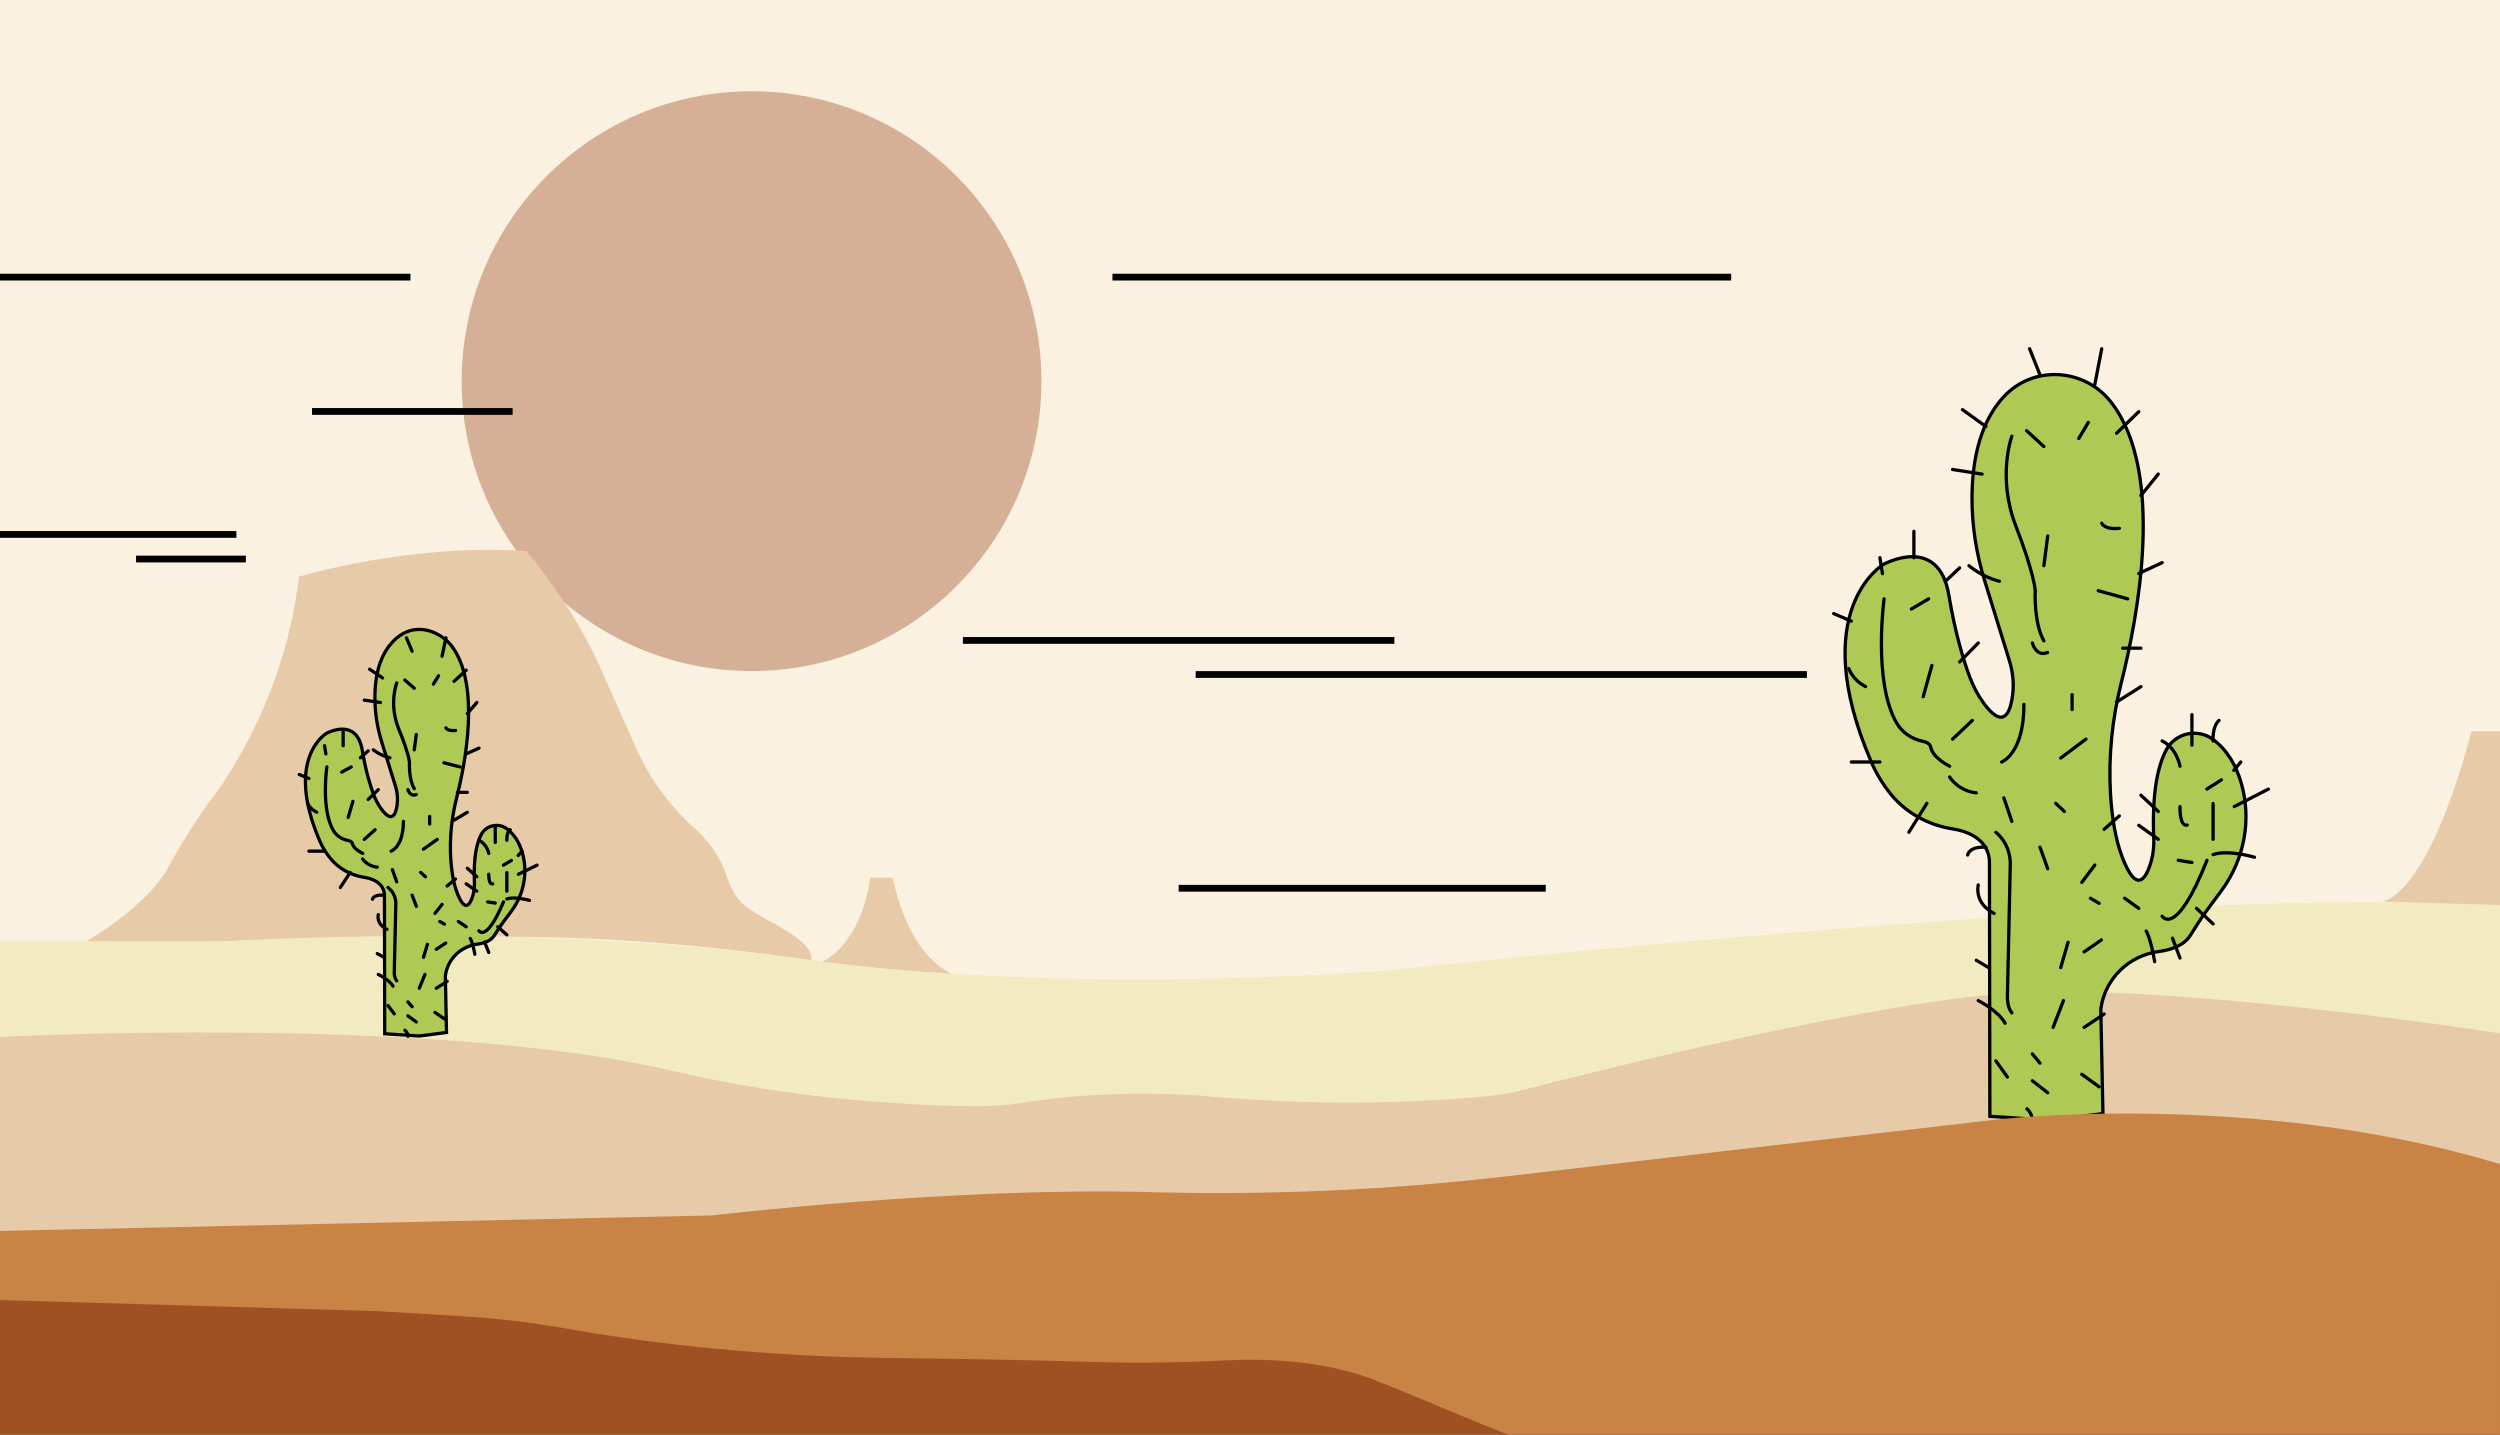 <?xml version="1.0" encoding="utf-8"?>
<!-- Generator: Adobe Illustrator 23.0.2, SVG Export Plug-In . SVG Version: 6.00 Build 0)  -->
<svg version="1.1" id="Warstwa_2" xmlns="http://www.w3.org/2000/svg" xmlns:xlink="http://www.w3.org/1999/xlink" x="0px" y="0px"
	 viewBox="0 0 3037.4 1743.1" style="enable-background:new 0 0 3037.4 1743.1;" xml:space="preserve">
<rect x="0" y="0" width="3037.4" height="1743.1" fill="#333333" stroke="none"/>
<style type="text/css">
	.st0{fill:#FAF1E0;}
	.st1{fill:#D5B096;}
	.st2{fill:#E7CBA8;}
	.st3{fill:none;stroke:#000000;stroke-width:8.219;stroke-miterlimit:10;}
	.st4{fill:#F2EAC0;}
	.st5{fill:#AECA54;stroke:#000000;stroke-width:4;stroke-miterlimit:10;}
	.st6{fill:none;stroke:#000000;stroke-width:4;stroke-linecap:round;stroke-miterlimit:10;}
	.st7{fill:#C98345;}
	.st8{fill:#A05124;}
</style>
<g>
	<rect y="-200.3" class="st0" width="3037.4" height="1667.7"/>
	<circle class="st1" cx="913.1" cy="463.1" r="352.2"/>
	<path class="st2" d="M104.5,1143.7c0,0,73.3-41.1,99.9-89.9c26.6-48.9,51.1-81.1,51.1-81.1s88.8-108.8,107.7-272
		c0,0,134.3-41.1,276.5-31.1c0,0,55.5,64.4,89.9,142.1c17.7,40,32.5,73.3,42.7,96.1c14.7,33.1,35.3,63.4,61.1,88.8
		c3.3,3.3,6.7,6.5,10.2,9.5c18.3,16,32.2,36.4,39.8,59.5c4.3,13,11,26.3,21.6,34.8c26.6,21.1,82.2,38.6,81.1,66.4
		c-165.4-24.5-298.8-29.3-392.4-28.8c-74.8,0.4-150.2-0.2-317.2,5.5C204.3,1146,144.6,1143.9,104.5,1143.7z"/>
	<g>
		<line class="st3" x1="1668.8" y1="-100.1" x2="2763.1" y2="-100.1"/>
		<line class="st3" x1="2216" y1="-10.4" x2="2901" y2="-10.4"/>
		<line class="st3" x1="1351.6" y1="336.7" x2="2103.3" y2="336.7"/>
		<line class="st3" x1="1169.9" y1="778.1" x2="1694.1" y2="778.1"/>
		<line class="st3" x1="1452.7" y1="819.5" x2="2195.3" y2="819.5"/>
		<line class="st3" x1="1432" y1="1079.2" x2="1878" y2="1079.2"/>
		<line class="st3" x1="0" y1="336.7" x2="498.7" y2="336.7"/>
		<line class="st3" x1="379.1" y1="499.9" x2="622.8" y2="499.9"/>
		<line class="st3" x1="0" y1="649.3" x2="287.2" y2="649.3"/>
		<line class="st3" x1="165.3" y1="679.2" x2="298.7" y2="679.2"/>
	</g>
	<path class="st4" d="M3037.4,1099.6c-397.7-24.4-1347.4,79.2-1347.4,79.2s-385.5,32.5-714.3-13.5s-702.1-21.6-702.1-21.6H0v233.2
		h3037.4V1099.6"/>
	<g>
		<path class="st5" d="M542.5,1254.4l-1.4-68.4c0-0.3,0-0.7,0.1-1c0-0.1,0-0.1,0-0.2c2.8-19.7,18.6-34.9,38.4-37.6
			c7.8-1,16.8-3.8,21.1-10.8c3.4-5.5,6.8-10.9,10.7-16.1l9.9-13.3c15.3-20.6,20.4-47.1,13.1-71.6c-3.3-11-9-21.4-18.7-28.5
			c-10.3-7.6-25.1-4.2-31.1,7.1c-5.3,10.1-9.5,27.7-8.2,58.2c0.3,6.2-0.6,12.3-2.6,18.2c-3.3,9.5-9.3,17.8-18.3-5.4
			c-4.8-12.4-7-27.4-7.9-41.8c-1.5-25,1.1-50,7.3-74.3c10.3-40.7,29.7-138-6.8-184.9c-11.4-14.6-44.2-33-71.4-3.8
			c-11.4,12.2-21,32.6-21.2,66.3c-0.1,18.8,2.8,37.5,8.4,55.4l16.5,53c2.6,8.2,3.2,16.9,1.7,25.4c-1.8,10.4-6.6,19.1-18.7,2.7
			c-4-5.4-7.1-11.4-9.5-17.7c-3.6-9.7-9.5-27.9-13.8-53.9c-6.8-40.8-43.5-20.4-43.5-20.4s-51.4,30-8.3,130.2c0,0,3.9,10.2,12.6,21.1
			c10.3,12.9,25.2,21.1,41.5,23.6c8.4,1.3,20.2,5.1,23.8,16.1c0.7,2,0.9,4.1,0.9,6.2l0.3,167.8l42.2,2.7L542.5,1254.4z"/>
		<g>
			<path class="st6" d="M492,1251.8c0,0,3.6,2.6,3.6,7.5"/>
			<line class="st6" x1="471.4" y1="1221.7" x2="479" y2="1231.8"/>
			<line class="st6" x1="495.6" y1="1234.2" x2="505.8" y2="1241.6"/>
			<line class="st6" x1="528.5" y1="1230.1" x2="540" y2="1237.9"/>
			<line class="st6" x1="495.6" y1="1217.3" x2="500.7" y2="1223.1"/>
			<line class="st6" x1="516.3" y1="1183.9" x2="509.4" y2="1200.7"/>
			<line class="st6" x1="530.1" y1="1200.7" x2="543.3" y2="1192.3"/>
			<path class="st6" d="M459.6,1183.9c0,0,13.3,6.3,17.9,14.2"/>
			<line class="st6" x1="458.4" y1="1158.6" x2="466.5" y2="1163.1"/>
			<line class="st6" x1="519.3" y1="1147.3" x2="514.5" y2="1163.1"/>
			<line class="st6" x1="530.1" y1="1153.3" x2="541.5" y2="1145.8"/>
			<path class="st6" d="M571.3,1140.2c0,0,3,4.3,5.6,19.2"/>
			<line class="st6" x1="588.8" y1="1144.7" x2="593.8" y2="1157.2"/>
			<line class="st6" x1="604.8" y1="1126" x2="615.8" y2="1135.8"/>
			<line class="st6" x1="629.8" y1="1062.2" x2="652.5" y2="1051.1"/>
			<path class="st6" d="M581.9,1130.9c0,0,9.1,14.3,29.8-35.1"/>
			<line class="st6" x1="615.8" y1="1060.2" x2="615.8" y2="1082.7"/>
			<path class="st6" d="M643.3,1093.9c0,0-17.6-5-27.5-1.7"/>
			<line class="st6" x1="629.6" y1="1039.4" x2="634.2" y2="1034.1"/>
			<line class="st6" x1="611.7" y1="1051.1" x2="621.3" y2="1045.4"/>
			<path class="st6" d="M615.8,1020.9c0,0-0.7-8.9,4-12.9"/>
			<line class="st6" x1="601.7" y1="1023.6" x2="601.7" y2="1004.4"/>
			<path class="st6" d="M593.8,1036.8c0,0-2-11.2-11.9-15.8"/>
			<path class="st6" d="M593.8,1062.2c0,0-0.4,12.9,4.8,11.6"/>
			<line class="st6" x1="592.6" y1="1095.8" x2="601.7" y2="1097.2"/>
			<line class="st6" x1="566.4" y1="1073.8" x2="579.3" y2="1082.7"/>
			<line class="st6" x1="567.8" y1="1054.9" x2="579.3" y2="1065.2"/>
			<line class="st6" x1="553.4" y1="1068" x2="543.3" y2="1076.4"/>
			<line class="st6" x1="556.9" y1="1119.6" x2="566.4" y2="1126"/>
			<line class="st6" x1="534.3" y1="1119.6" x2="540" y2="1122.8"/>
			<line class="st6" x1="528.5" y1="1109.7" x2="537.1" y2="1098.8"/>
			<line class="st6" x1="500.7" y1="1087.6" x2="505.8" y2="1101.1"/>
			<line class="st6" x1="511.1" y1="1060" x2="516.9" y2="1065.2"/>
			<path class="st6" d="M471.4,1078.2c0,0,1.8,1.3,3.9,3.9c3.9,4.7,5.8,10.6,5.6,16.6L479,1182c0,0-0.1,5.9,3,9.6"/>
			<path class="st6" d="M459.6,1111.2c0,0-3.1,11.3,10.6,17.9"/>
			<path class="st6" d="M452.6,1092.5c0,0,0.9-5.6,12.2-4.9"/>
			<line class="st6" x1="413.5" y1="1078.2" x2="425.5" y2="1060"/>
			<line class="st6" x1="375.3" y1="1034.1" x2="394.3" y2="1034.1"/>
			<path class="st6" d="M373.6,975.5c0,0,2.5,7.1,11.2,11.3"/>
			<line class="st6" x1="363.6" y1="941" x2="375.3" y2="945.8"/>
			<line class="st6" x1="394.3" y1="906" x2="395.9" y2="916"/>
			<line class="st6" x1="416.9" y1="889.4" x2="416.9" y2="906"/>
			<line class="st6" x1="437.8" y1="920.7" x2="447.3" y2="912.3"/>
			<line class="st6" x1="426.7" y1="931.8" x2="415.2" y2="938.1"/>
			<path class="st6" d="M397.1,931.8c0,0-7.6,52.1,8.4,78c3.6,5.9,10,9.8,17,11.3c2.1,0.4,5.1,1.3,5.6,3.7c1.3,6.9,12.6,12,12.6,12"
				/>
			<path class="st6" d="M440.6,1043.6c0,0,5.5,8.7,17.8,10"/>
			<path class="st6" d="M475.2,1034.1c0,0,14.9-5,14.9-36.2"/>
			<line class="st6" x1="442.6" y1="1019.8" x2="455.7" y2="1008.1"/>
			<line class="st6" x1="428.8" y1="973.6" x2="423" y2="993.2"/>
			<line class="st6" x1="447.3" y1="971.3" x2="459.6" y2="959.4"/>
			<path class="st6" d="M453.5,911c0,0,8.4,7,20.3,9.7"/>
			<path class="st6" d="M495.6,959.4c0,0,2.5,9,10.2,5.9"/>
			<line class="st6" x1="522" y1="991.9" x2="522" y2="1001.2"/>
			<line class="st6" x1="514.5" y1="1031.7" x2="531.2" y2="1019.8"/>
			<line class="st6" x1="476.7" y1="1056.6" x2="482" y2="1071.4"/>
			<line class="st6" x1="442.6" y1="850.6" x2="462.2" y2="853.5"/>
			<line class="st6" x1="449.1" y1="813.1" x2="464.8" y2="823.7"/>
			<line class="st6" x1="493.8" y1="774.9" x2="500.7" y2="791.2"/>
			<line class="st6" x1="541.8" y1="774.9" x2="537.1" y2="797.3"/>
			<line class="st6" x1="551.6" y1="827.8" x2="566.4" y2="814.3"/>
			<line class="st6" x1="579.3" y1="853.5" x2="567.8" y2="867"/>
			<line class="st6" x1="566.4" y1="915.9" x2="581.9" y2="909"/>
			<line class="st6" x1="555.7" y1="962.7" x2="567.8" y2="962.7"/>
			<line class="st6" x1="551.6" y1="996.5" x2="567.8" y2="986.9"/>
			<path class="st6" d="M541.8,884.3c0,0,1.6,4.2,11.7,3.2"/>
			<line class="st6" x1="491.8" y1="826.2" x2="503.3" y2="836.2"/>
			<line class="st6" x1="526.5" y1="831.2" x2="532.8" y2="821.1"/>
			<line class="st6" x1="505.8" y1="892.4" x2="503.3" y2="911"/>
			<line class="st6" x1="539.4" y1="926.7" x2="559" y2="931.8"/>
			<path class="st6" d="M482,829.8c0,0-10,25.5,2.6,56.2c12.6,30.7,12.9,40.7,12.9,40.7s-1.1,19.9,5.8,31.5"/>
		</g>
	</g>
	<path class="st2" d="M998.9,1168.4c0,0,46.1-17.8,58.4-102h27.5c0,0,15,90.4,71.7,116.8c-27.2-1.7-55.1-3.9-83.8-6.6
		C1047.4,1174.2,1022.8,1171.4,998.9,1168.4z"/>
	<path class="st2" d="M3037.4,888.5h-34.6c-54.6,204.5-108.4,206.8-108.4,206.8l143,4.3V888.5z"/>
	<path class="st2" d="M0,1259.8c0,0,520.9-27.1,811.8,40.2c73.6,17,148.3,29.5,223.5,36.1c76.7,6.8,161.8,11.5,203.8,4.3
		c58.7-10,145.5-15.6,230.4-8.3c112.8,9.8,226.3,10.3,339-0.4h0c13.6-1.3,27.1-3.7,40.4-7.1c84.7-21.9,422.1-106.9,593.9-118
		c197.4-12.7,594.6,48.8,594.6,48.8v293.2H0V1259.8z"/>
	<g>
		<path class="st5" d="M2555,1352.8l-2.6-125.6c0-0.6,0-1.2,0.1-1.8c0-0.1,0-0.2,0-0.3c5.2-36.2,34-64.2,70.2-69
			c14.3-1.9,30.6-7,38.6-19.8c6.2-10.1,12.5-20.1,19.5-29.6l18.1-24.5c27.9-37.8,37.2-86.5,23.9-131.5c-6-20.2-16.4-39.3-34.2-52.4
			c-18.9-13.9-45.9-7.7-56.8,13c-9.8,18.6-17.4,50.9-15.1,107c0.5,11.3-1.1,22.7-4.7,33.4c-6,17.5-17,32.8-33.4-9.9
			c-8.8-22.8-12.8-50.3-14.4-76.9c-2.7-45.9,2-91.9,13.3-136.4c18.9-74.7,54.3-253.5-12.4-339.6c-32.4-41.8-94.6-45.7-130.5-7
			c-20.9,22.5-38.3,59.9-38.7,121.9c-0.2,34.5,5.2,68.8,15.4,101.8l30.1,97.3c4.7,15.1,5.9,31.1,3.1,46.7c-3.4,19.1-12,35.1-34.2,5
			c-7.3-9.9-13-20.9-17.3-32.5c-6.7-17.9-17.3-51.2-25.2-98.9c-12.5-74.9-79.5-37.5-79.5-37.5s-94,55.2-15.1,239.2
			c0,0,7.2,18.8,23,38.7c18.7,23.6,46,38.7,75.8,43.4c15.4,2.4,36.9,9.5,43.4,29.6c1.2,3.7,1.7,7.5,1.7,11.4l0.5,308.3l77,4.9
			L2555,1352.8z"/>
		<g>
			<path class="st6" d="M2462.7,1347.2c0,0,6.5,5.1,6.5,14.5"/>
			<line class="st6" x1="2424.9" y1="1288.9" x2="2438.9" y2="1308.5"/>
			<line class="st6" x1="2469.2" y1="1313.1" x2="2487.9" y2="1327.6"/>
			<line class="st6" x1="2529.3" y1="1305.2" x2="2550.3" y2="1320.4"/>
			<line class="st6" x1="2469.2" y1="1280.5" x2="2478.5" y2="1291.7"/>
			<line class="st6" x1="2507" y1="1215.7" x2="2494.4" y2="1248.3"/>
			<line class="st6" x1="2532.1" y1="1248.3" x2="2556.4" y2="1232"/>
			<path class="st6" d="M2403.5,1215.7c0,0,24.2,12.1,32.6,27.5"/>
			<line class="st6" x1="2401.1" y1="1166.7" x2="2416.1" y2="1175.6"/>
			<line class="st6" x1="2512.6" y1="1144.8" x2="2503.7" y2="1175.6"/>
			<line class="st6" x1="2532.1" y1="1156.5" x2="2553.1" y2="1142"/>
			<path class="st6" d="M2607.5,1131.2c0,0,5.5,8.3,10.3,37.1"/>
			<line class="st6" x1="2639.5" y1="1139.9" x2="2648.6" y2="1164"/>
			<line class="st6" x1="2668.7" y1="1103.6" x2="2688.8" y2="1122.5"/>
			<line class="st6" x1="2714.5" y1="980" x2="2756" y2="958.7"/>
			<path class="st6" d="M2626.9,1113.1c0,0,16.6,27.6,54.5-67.9"/>
			<line class="st6" x1="2688.8" y1="976.3" x2="2688.8" y2="1019.7"/>
			<path class="st6" d="M2739.1,1041.5c0,0-32.2-9.6-50.3-3.2"/>
			<line class="st6" x1="2714" y1="936" x2="2722.5" y2="925.8"/>
			<line class="st6" x1="2681.3" y1="958.7" x2="2698.9" y2="947.5"/>
			<path class="st6" d="M2688.8,900.2c0,0-1.3-17.3,7.2-24.9"/>
			<line class="st6" x1="2663.1" y1="905.3" x2="2663.1" y2="868.3"/>
			<path class="st6" d="M2648.6,930.9c0,0-3.6-21.7-21.7-30.7"/>
			<path class="st6" d="M2648.6,980c0,0-0.8,25,8.8,22.4"/>
			<line class="st6" x1="2646.5" y1="1045.2" x2="2663.1" y2="1047.9"/>
			<line class="st6" x1="2598.5" y1="1002.7" x2="2622.2" y2="1019.7"/>
			<line class="st6" x1="2601.1" y1="966.1" x2="2622.2" y2="985.9"/>
			<line class="st6" x1="2574.9" y1="991.3" x2="2556.4" y2="1007.6"/>
			<line class="st6" x1="2581.3" y1="1091.3" x2="2598.5" y2="1103.6"/>
			<line class="st6" x1="2539.8" y1="1091.3" x2="2550.3" y2="1097.5"/>
			<line class="st6" x1="2529.3" y1="1072.1" x2="2545.1" y2="1051"/>
			<line class="st6" x1="2478.5" y1="1029.3" x2="2487.9" y2="1055.5"/>
			<line class="st6" x1="2497.6" y1="976" x2="2508.1" y2="985.9"/>
			<path class="st6" d="M2424.9,1011.2c0,0,3.3,2.5,7.2,7.5c7.1,9.1,10.6,20.5,10.3,32.1l-3.5,161.3c0,0-0.3,11.4,5.4,18.5"/>
			<path class="st6" d="M2403.5,1075.1c0,0-5.7,21.9,19.3,34.7"/>
			<path class="st6" d="M2390.6,1038.8c0,0,1.6-10.8,22.2-9.4"/>
			<line class="st6" x1="2319.2" y1="1011.2" x2="2341.1" y2="976"/>
			<line class="st6" x1="2249.3" y1="925.8" x2="2284" y2="925.8"/>
			<path class="st6" d="M2246.2,812.3c0,0,4.6,13.8,20.4,21.9"/>
			<line class="st6" x1="2227.9" y1="745.5" x2="2249.3" y2="754.7"/>
			<line class="st6" x1="2284" y1="677.6" x2="2287.1" y2="697"/>
			<line class="st6" x1="2325.3" y1="645.5" x2="2325.3" y2="677.6"/>
			<line class="st6" x1="2363.6" y1="706.2" x2="2380.9" y2="689.9"/>
			<line class="st6" x1="2343.2" y1="727.6" x2="2322.3" y2="739.9"/>
			<path class="st6" d="M2289.1,727.6c0,0-13.8,100.9,15.3,151c6.7,11.5,18.2,19.1,31.1,21.9c3.9,0.9,9.3,2.4,10.2,7.2
				c2.4,13.3,23,23.2,23,23.2"/>
			<path class="st6" d="M2368.7,944c0,0,10,16.8,32.4,19.3"/>
			<path class="st6" d="M2431.9,925.8c0,0,27.1-9.7,27.1-70"/>
			<line class="st6" x1="2372.3" y1="898" x2="2396.3" y2="875.3"/>
			<line class="st6" x1="2347.2" y1="808.5" x2="2336.6" y2="846.4"/>
			<line class="st6" x1="2380.9" y1="804.2" x2="2403.5" y2="781.2"/>
			<path class="st6" d="M2392.2,687.3c0,0,15.3,13.5,37,18.9"/>
			<path class="st6" d="M2469.2,781.2c0,0,4.6,17.4,18.6,11.5"/>
			<line class="st6" x1="2517.5" y1="843.9" x2="2517.5" y2="862"/>
			<line class="st6" x1="2503.7" y1="921" x2="2534.3" y2="898"/>
			<line class="st6" x1="2434.6" y1="969.4" x2="2444.3" y2="998"/>
			<line class="st6" x1="2372.3" y1="570.4" x2="2408.1" y2="576"/>
			<line class="st6" x1="2384.3" y1="497.7" x2="2412.8" y2="518.2"/>
			<line class="st6" x1="2465.9" y1="423.7" x2="2478.5" y2="455.4"/>
			<line class="st6" x1="2553.5" y1="423.7" x2="2545.1" y2="467.2"/>
			<line class="st6" x1="2571.6" y1="526.3" x2="2598.5" y2="500.2"/>
			<line class="st6" x1="2622.2" y1="576" x2="2601.1" y2="602.1"/>
			<line class="st6" x1="2598.5" y1="696.8" x2="2626.9" y2="683.6"/>
			<line class="st6" x1="2579" y1="787.5" x2="2601.1" y2="787.5"/>
			<line class="st6" x1="2571.6" y1="852.9" x2="2601.1" y2="834.3"/>
			<path class="st6" d="M2553.5,635.7c0,0,2.9,8.1,21.4,6.2"/>
			<line class="st6" x1="2462.2" y1="523.2" x2="2483.2" y2="542.5"/>
			<line class="st6" x1="2525.6" y1="532.8" x2="2537.2" y2="513.2"/>
			<line class="st6" x1="2487.9" y1="651.2" x2="2483.2" y2="687.3"/>
			<line class="st6" x1="2549.3" y1="717.7" x2="2585.1" y2="727.6"/>
			<path class="st6" d="M2444.3,530c0,0-18.2,49.4,4.8,108.9s23.6,78.8,23.6,78.8s-2,38.5,10.5,60.9"/>
		</g>
	</g>
	<path class="st7" d="M3037.4,1959.7H0v-464.2l865.3-18.8c0,0,292.4-34.9,532.7-28.3c144.6,3.9,289.3-2.6,433-19.3l592-68.6
		c0,0,313.6-37.3,614.4,53.8V1959.7z"/>
	<path class="st8" d="M0,1579.5l458.9,13.5l100.7,6c43.1,2.6,86.1,7.6,128.6,15.2c73.2,13.1,214.8,33.6,389.4,35.6
		c112.2,1.3,193.8,3.2,250,4.9c54.1,1.6,108.1,0.8,162.1-1.9c48.2-2.4,118.5-0.2,180.7,24c107.7,41.9,243.8,110.7,374,122.7H0
		V1579.5z"/>
</g>
</svg>
